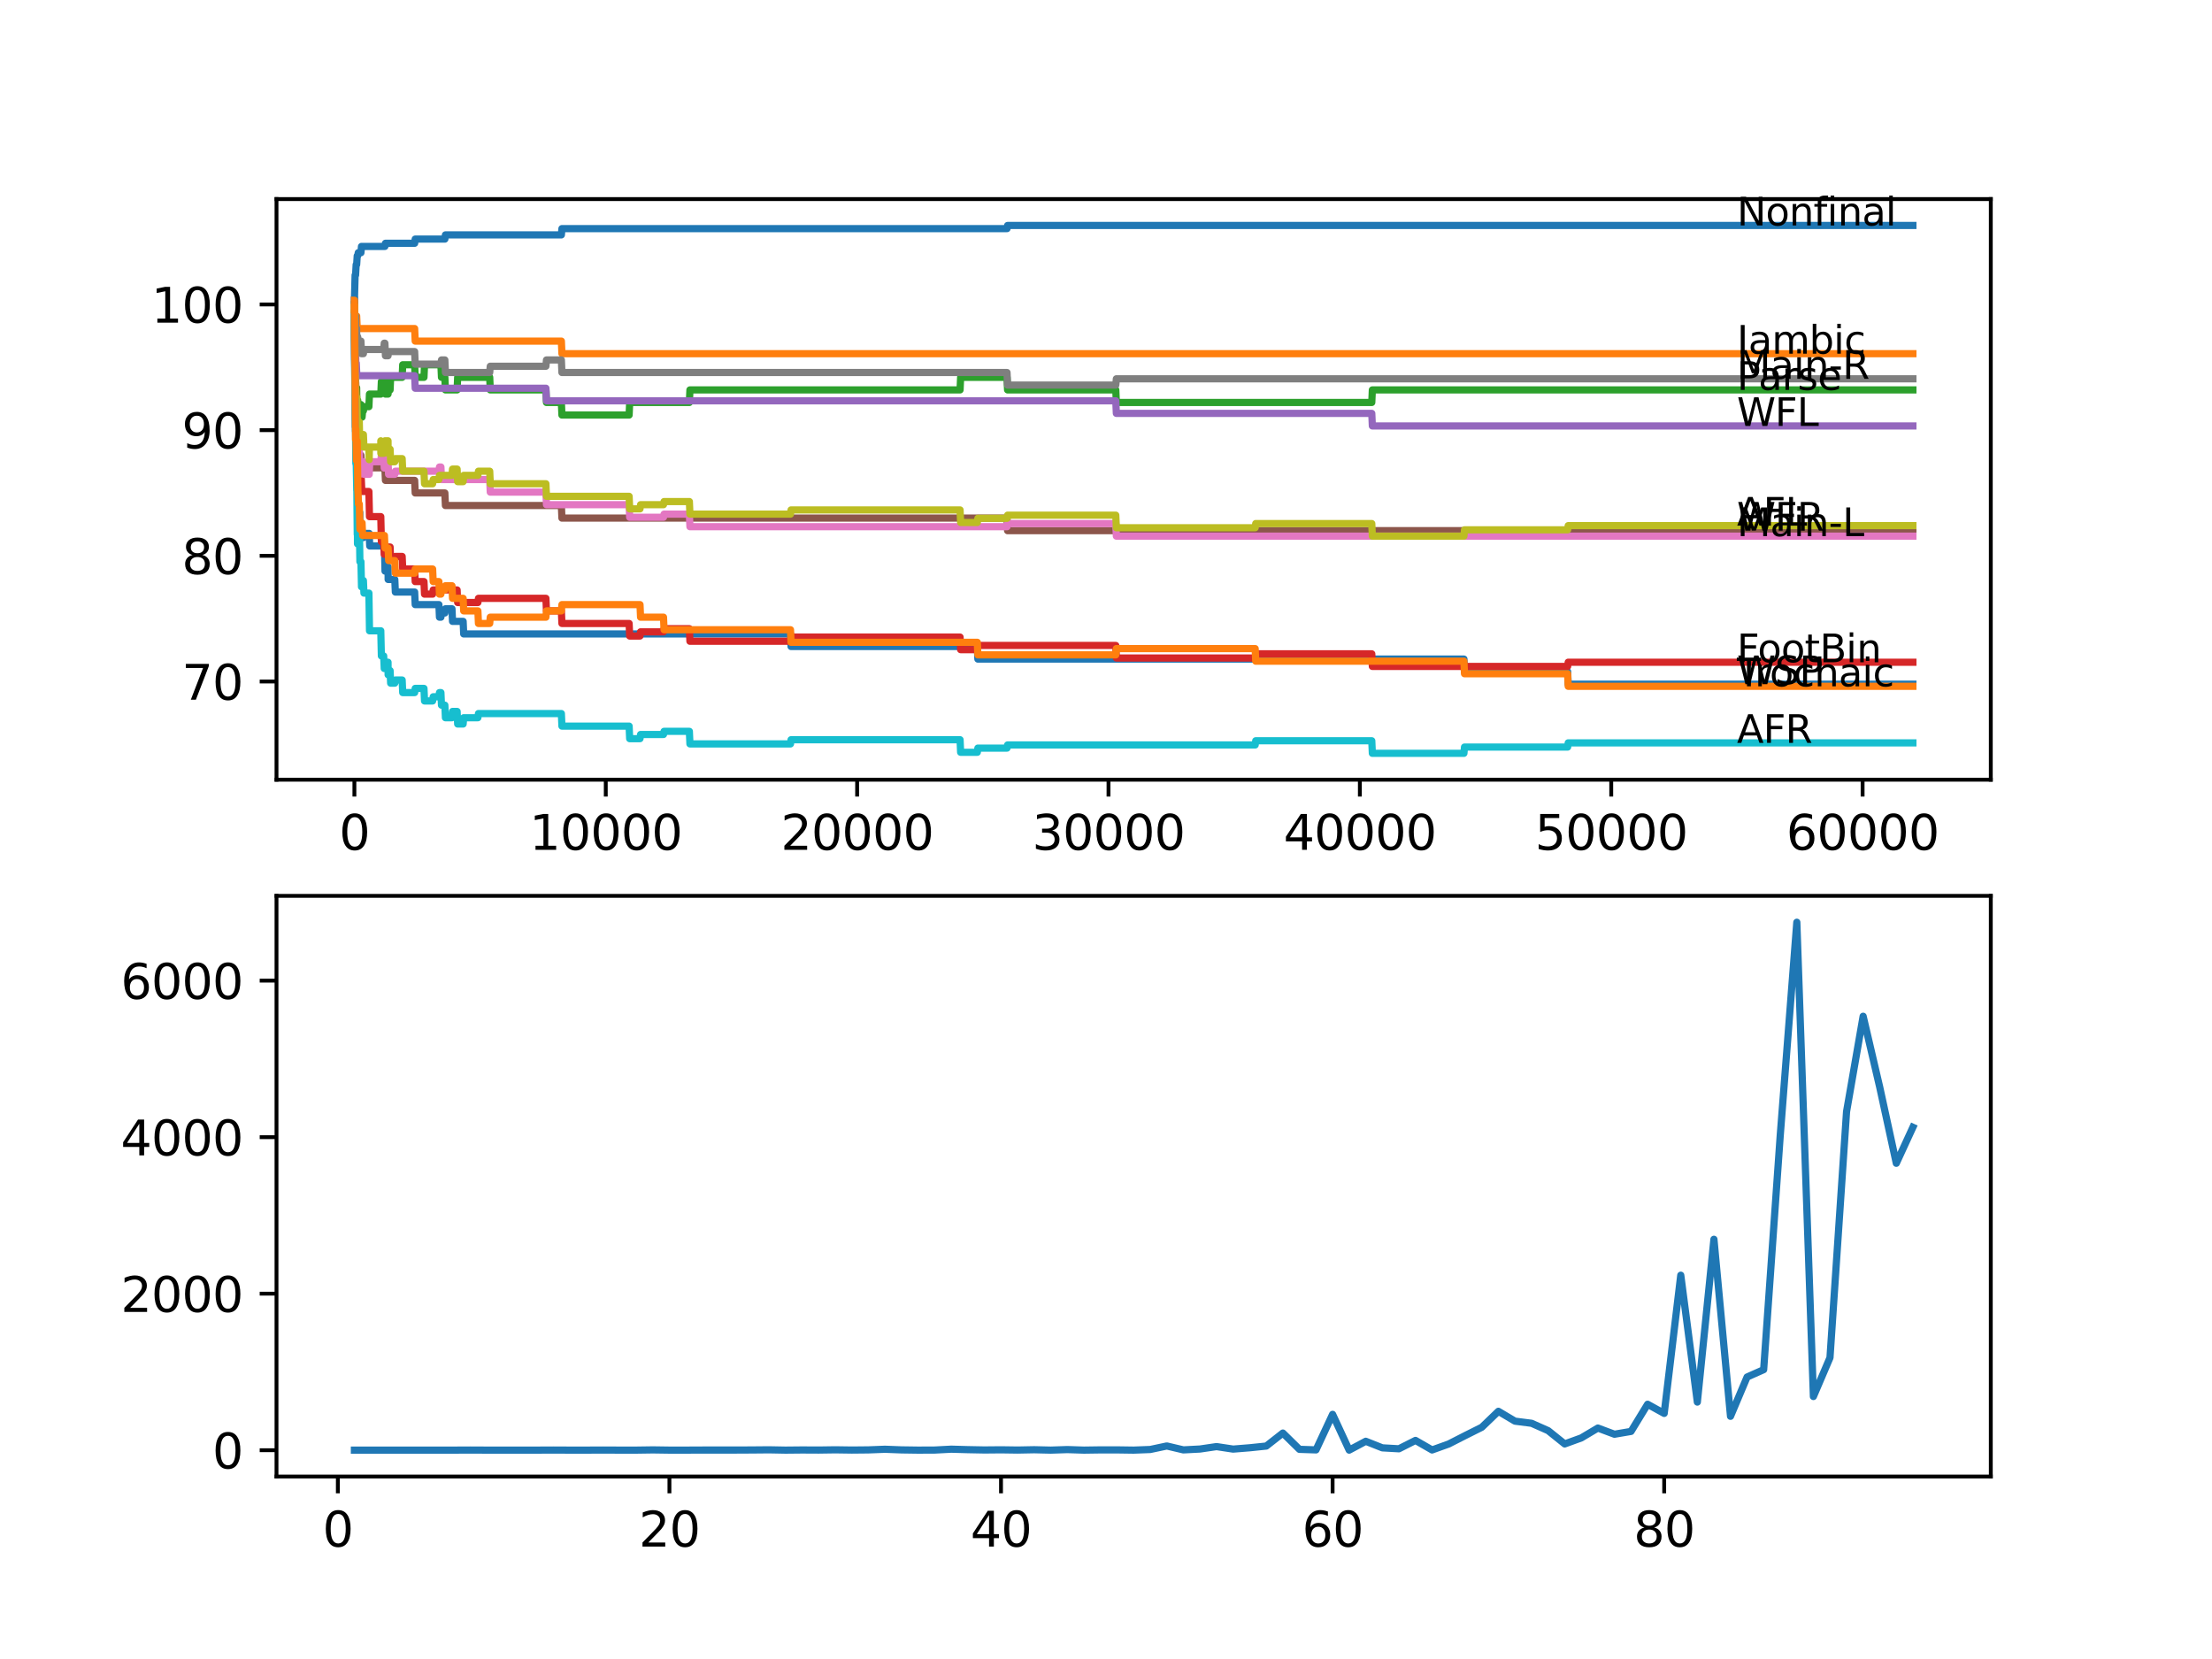 <?xml version="1.0" encoding="utf-8" standalone="no"?>
<!DOCTYPE svg PUBLIC "-//W3C//DTD SVG 1.1//EN"
  "http://www.w3.org/Graphics/SVG/1.1/DTD/svg11.dtd">
<svg xmlns:xlink="http://www.w3.org/1999/xlink" width="460.8pt" height="345.6pt" viewBox="0 0 460.8 345.6" xmlns="http://www.w3.org/2000/svg" version="1.1">
 <defs>
  <style type="text/css">*{stroke-linejoin: round; stroke-linecap: butt}</style>
 </defs>
 <g id="figure_1">
  <g id="patch_1">
   <path d="M 0 345.6 
L 460.8 345.6 
L 460.8 0 
L 0 0 
z
" style="fill: #ffffff"/>
  </g>
  <g id="axes_1">
   <g id="patch_2">
    <path d="M 57.6 162.432 
L 414.72 162.432 
L 414.72 41.472 
L 57.6 41.472 
z
" style="fill: #ffffff"/>
   </g>
   <g id="matplotlib.axis_1">
    <g id="xtick_1">
     <g id="line2d_1">
      <defs>
       <path id="m2a3f6d2630" d="M 0 0 
L 0 3.5 
" style="stroke: #000000; stroke-width: 0.8"/>
      </defs>
      <g>
       <use xlink:href="#m2a3f6d2630" x="73.827" y="162.432" style="stroke: #000000; stroke-width: 0.8"/>
      </g>
     </g>
     <g id="text_1">
      <!-- 0 -->
      <g transform="translate(70.646 177.03)scale(0.1 -0.1)">
       <defs>
        <path id="DejaVuSans-30" d="M 2034 4250 
Q 1547 4250 1301 3770 
Q 1056 3291 1056 2328 
Q 1056 1369 1301 889 
Q 1547 409 2034 409 
Q 2525 409 2770 889 
Q 3016 1369 3016 2328 
Q 3016 3291 2770 3770 
Q 2525 4250 2034 4250 
z
M 2034 4750 
Q 2819 4750 3233 4129 
Q 3647 3509 3647 2328 
Q 3647 1150 3233 529 
Q 2819 -91 2034 -91 
Q 1250 -91 836 529 
Q 422 1150 422 2328 
Q 422 3509 836 4129 
Q 1250 4750 2034 4750 
z
" transform="scale(0.016)"/>
       </defs>
       <use xlink:href="#DejaVuSans-30"/>
      </g>
     </g>
    </g>
    <g id="xtick_2">
     <g id="line2d_2">
      <g>
       <use xlink:href="#m2a3f6d2630" x="126.192" y="162.432" style="stroke: #000000; stroke-width: 0.8"/>
      </g>
     </g>
     <g id="text_2">
      <!-- 10000 -->
      <g transform="translate(110.286 177.03)scale(0.1 -0.1)">
       <defs>
        <path id="DejaVuSans-31" d="M 794 531 
L 1825 531 
L 1825 4091 
L 703 3866 
L 703 4441 
L 1819 4666 
L 2450 4666 
L 2450 531 
L 3481 531 
L 3481 0 
L 794 0 
L 794 531 
z
" transform="scale(0.016)"/>
       </defs>
       <use xlink:href="#DejaVuSans-31"/>
       <use xlink:href="#DejaVuSans-30" x="63.623"/>
       <use xlink:href="#DejaVuSans-30" x="127.246"/>
       <use xlink:href="#DejaVuSans-30" x="190.869"/>
       <use xlink:href="#DejaVuSans-30" x="254.492"/>
      </g>
     </g>
    </g>
    <g id="xtick_3">
     <g id="line2d_3">
      <g>
       <use xlink:href="#m2a3f6d2630" x="178.556" y="162.432" style="stroke: #000000; stroke-width: 0.8"/>
      </g>
     </g>
     <g id="text_3">
      <!-- 20000 -->
      <g transform="translate(162.65 177.03)scale(0.1 -0.1)">
       <defs>
        <path id="DejaVuSans-32" d="M 1228 531 
L 3431 531 
L 3431 0 
L 469 0 
L 469 531 
Q 828 903 1448 1529 
Q 2069 2156 2228 2338 
Q 2531 2678 2651 2914 
Q 2772 3150 2772 3378 
Q 2772 3750 2511 3984 
Q 2250 4219 1831 4219 
Q 1534 4219 1204 4116 
Q 875 4013 500 3803 
L 500 4441 
Q 881 4594 1212 4672 
Q 1544 4750 1819 4750 
Q 2544 4750 2975 4387 
Q 3406 4025 3406 3419 
Q 3406 3131 3298 2873 
Q 3191 2616 2906 2266 
Q 2828 2175 2409 1742 
Q 1991 1309 1228 531 
z
" transform="scale(0.016)"/>
       </defs>
       <use xlink:href="#DejaVuSans-32"/>
       <use xlink:href="#DejaVuSans-30" x="63.623"/>
       <use xlink:href="#DejaVuSans-30" x="127.246"/>
       <use xlink:href="#DejaVuSans-30" x="190.869"/>
       <use xlink:href="#DejaVuSans-30" x="254.492"/>
      </g>
     </g>
    </g>
    <g id="xtick_4">
     <g id="line2d_4">
      <g>
       <use xlink:href="#m2a3f6d2630" x="230.921" y="162.432" style="stroke: #000000; stroke-width: 0.8"/>
      </g>
     </g>
     <g id="text_4">
      <!-- 30000 -->
      <g transform="translate(215.015 177.03)scale(0.1 -0.1)">
       <defs>
        <path id="DejaVuSans-33" d="M 2597 2516 
Q 3050 2419 3304 2112 
Q 3559 1806 3559 1356 
Q 3559 666 3084 287 
Q 2609 -91 1734 -91 
Q 1441 -91 1130 -33 
Q 819 25 488 141 
L 488 750 
Q 750 597 1062 519 
Q 1375 441 1716 441 
Q 2309 441 2620 675 
Q 2931 909 2931 1356 
Q 2931 1769 2642 2001 
Q 2353 2234 1838 2234 
L 1294 2234 
L 1294 2753 
L 1863 2753 
Q 2328 2753 2575 2939 
Q 2822 3125 2822 3475 
Q 2822 3834 2567 4026 
Q 2313 4219 1838 4219 
Q 1578 4219 1281 4162 
Q 984 4106 628 3988 
L 628 4550 
Q 988 4650 1302 4700 
Q 1616 4750 1894 4750 
Q 2613 4750 3031 4423 
Q 3450 4097 3450 3541 
Q 3450 3153 3228 2886 
Q 3006 2619 2597 2516 
z
" transform="scale(0.016)"/>
       </defs>
       <use xlink:href="#DejaVuSans-33"/>
       <use xlink:href="#DejaVuSans-30" x="63.623"/>
       <use xlink:href="#DejaVuSans-30" x="127.246"/>
       <use xlink:href="#DejaVuSans-30" x="190.869"/>
       <use xlink:href="#DejaVuSans-30" x="254.492"/>
      </g>
     </g>
    </g>
    <g id="xtick_5">
     <g id="line2d_5">
      <g>
       <use xlink:href="#m2a3f6d2630" x="283.285" y="162.432" style="stroke: #000000; stroke-width: 0.8"/>
      </g>
     </g>
     <g id="text_5">
      <!-- 40000 -->
      <g transform="translate(267.379 177.03)scale(0.1 -0.1)">
       <defs>
        <path id="DejaVuSans-34" d="M 2419 4116 
L 825 1625 
L 2419 1625 
L 2419 4116 
z
M 2253 4666 
L 3047 4666 
L 3047 1625 
L 3713 1625 
L 3713 1100 
L 3047 1100 
L 3047 0 
L 2419 0 
L 2419 1100 
L 313 1100 
L 313 1709 
L 2253 4666 
z
" transform="scale(0.016)"/>
       </defs>
       <use xlink:href="#DejaVuSans-34"/>
       <use xlink:href="#DejaVuSans-30" x="63.623"/>
       <use xlink:href="#DejaVuSans-30" x="127.246"/>
       <use xlink:href="#DejaVuSans-30" x="190.869"/>
       <use xlink:href="#DejaVuSans-30" x="254.492"/>
      </g>
     </g>
    </g>
    <g id="xtick_6">
     <g id="line2d_6">
      <g>
       <use xlink:href="#m2a3f6d2630" x="335.65" y="162.432" style="stroke: #000000; stroke-width: 0.8"/>
      </g>
     </g>
     <g id="text_6">
      <!-- 50000 -->
      <g transform="translate(319.744 177.03)scale(0.1 -0.1)">
       <defs>
        <path id="DejaVuSans-35" d="M 691 4666 
L 3169 4666 
L 3169 4134 
L 1269 4134 
L 1269 2991 
Q 1406 3038 1543 3061 
Q 1681 3084 1819 3084 
Q 2600 3084 3056 2656 
Q 3513 2228 3513 1497 
Q 3513 744 3044 326 
Q 2575 -91 1722 -91 
Q 1428 -91 1123 -41 
Q 819 9 494 109 
L 494 744 
Q 775 591 1075 516 
Q 1375 441 1709 441 
Q 2250 441 2565 725 
Q 2881 1009 2881 1497 
Q 2881 1984 2565 2268 
Q 2250 2553 1709 2553 
Q 1456 2553 1204 2497 
Q 953 2441 691 2322 
L 691 4666 
z
" transform="scale(0.016)"/>
       </defs>
       <use xlink:href="#DejaVuSans-35"/>
       <use xlink:href="#DejaVuSans-30" x="63.623"/>
       <use xlink:href="#DejaVuSans-30" x="127.246"/>
       <use xlink:href="#DejaVuSans-30" x="190.869"/>
       <use xlink:href="#DejaVuSans-30" x="254.492"/>
      </g>
     </g>
    </g>
    <g id="xtick_7">
     <g id="line2d_7">
      <g>
       <use xlink:href="#m2a3f6d2630" x="388.014" y="162.432" style="stroke: #000000; stroke-width: 0.8"/>
      </g>
     </g>
     <g id="text_7">
      <!-- 60000 -->
      <g transform="translate(372.108 177.03)scale(0.1 -0.1)">
       <defs>
        <path id="DejaVuSans-36" d="M 2113 2584 
Q 1688 2584 1439 2293 
Q 1191 2003 1191 1497 
Q 1191 994 1439 701 
Q 1688 409 2113 409 
Q 2538 409 2786 701 
Q 3034 994 3034 1497 
Q 3034 2003 2786 2293 
Q 2538 2584 2113 2584 
z
M 3366 4563 
L 3366 3988 
Q 3128 4100 2886 4159 
Q 2644 4219 2406 4219 
Q 1781 4219 1451 3797 
Q 1122 3375 1075 2522 
Q 1259 2794 1537 2939 
Q 1816 3084 2150 3084 
Q 2853 3084 3261 2657 
Q 3669 2231 3669 1497 
Q 3669 778 3244 343 
Q 2819 -91 2113 -91 
Q 1303 -91 875 529 
Q 447 1150 447 2328 
Q 447 3434 972 4092 
Q 1497 4750 2381 4750 
Q 2619 4750 2861 4703 
Q 3103 4656 3366 4563 
z
" transform="scale(0.016)"/>
       </defs>
       <use xlink:href="#DejaVuSans-36"/>
       <use xlink:href="#DejaVuSans-30" x="63.623"/>
       <use xlink:href="#DejaVuSans-30" x="127.246"/>
       <use xlink:href="#DejaVuSans-30" x="190.869"/>
       <use xlink:href="#DejaVuSans-30" x="254.492"/>
      </g>
     </g>
    </g>
   </g>
   <g id="matplotlib.axis_2">
    <g id="ytick_1">
     <g id="line2d_8">
      <defs>
       <path id="m69212a9c02" d="M 0 0 
L -3.5 0 
" style="stroke: #000000; stroke-width: 0.8"/>
      </defs>
      <g>
       <use xlink:href="#m69212a9c02" x="57.6" y="141.967" style="stroke: #000000; stroke-width: 0.8"/>
      </g>
     </g>
     <g id="text_8">
      <!-- 70 -->
      <g transform="translate(37.875 145.766)scale(0.1 -0.1)">
       <defs>
        <path id="DejaVuSans-37" d="M 525 4666 
L 3525 4666 
L 3525 4397 
L 1831 0 
L 1172 0 
L 2766 4134 
L 525 4134 
L 525 4666 
z
" transform="scale(0.016)"/>
       </defs>
       <use xlink:href="#DejaVuSans-37"/>
       <use xlink:href="#DejaVuSans-30" x="63.623"/>
      </g>
     </g>
    </g>
    <g id="ytick_2">
     <g id="line2d_9">
      <g>
       <use xlink:href="#m69212a9c02" x="57.6" y="115.785" style="stroke: #000000; stroke-width: 0.8"/>
      </g>
     </g>
     <g id="text_9">
      <!-- 80 -->
      <g transform="translate(37.875 119.584)scale(0.1 -0.1)">
       <defs>
        <path id="DejaVuSans-38" d="M 2034 2216 
Q 1584 2216 1326 1975 
Q 1069 1734 1069 1313 
Q 1069 891 1326 650 
Q 1584 409 2034 409 
Q 2484 409 2743 651 
Q 3003 894 3003 1313 
Q 3003 1734 2745 1975 
Q 2488 2216 2034 2216 
z
M 1403 2484 
Q 997 2584 770 2862 
Q 544 3141 544 3541 
Q 544 4100 942 4425 
Q 1341 4750 2034 4750 
Q 2731 4750 3128 4425 
Q 3525 4100 3525 3541 
Q 3525 3141 3298 2862 
Q 3072 2584 2669 2484 
Q 3125 2378 3379 2068 
Q 3634 1759 3634 1313 
Q 3634 634 3220 271 
Q 2806 -91 2034 -91 
Q 1263 -91 848 271 
Q 434 634 434 1313 
Q 434 1759 690 2068 
Q 947 2378 1403 2484 
z
M 1172 3481 
Q 1172 3119 1398 2916 
Q 1625 2713 2034 2713 
Q 2441 2713 2670 2916 
Q 2900 3119 2900 3481 
Q 2900 3844 2670 4047 
Q 2441 4250 2034 4250 
Q 1625 4250 1398 4047 
Q 1172 3844 1172 3481 
z
" transform="scale(0.016)"/>
       </defs>
       <use xlink:href="#DejaVuSans-38"/>
       <use xlink:href="#DejaVuSans-30" x="63.623"/>
      </g>
     </g>
    </g>
    <g id="ytick_3">
     <g id="line2d_10">
      <g>
       <use xlink:href="#m69212a9c02" x="57.6" y="89.603" style="stroke: #000000; stroke-width: 0.8"/>
      </g>
     </g>
     <g id="text_10">
      <!-- 90 -->
      <g transform="translate(37.875 93.402)scale(0.1 -0.1)">
       <defs>
        <path id="DejaVuSans-39" d="M 703 97 
L 703 672 
Q 941 559 1184 500 
Q 1428 441 1663 441 
Q 2288 441 2617 861 
Q 2947 1281 2994 2138 
Q 2813 1869 2534 1725 
Q 2256 1581 1919 1581 
Q 1219 1581 811 2004 
Q 403 2428 403 3163 
Q 403 3881 828 4315 
Q 1253 4750 1959 4750 
Q 2769 4750 3195 4129 
Q 3622 3509 3622 2328 
Q 3622 1225 3098 567 
Q 2575 -91 1691 -91 
Q 1453 -91 1209 -44 
Q 966 3 703 97 
z
M 1959 2075 
Q 2384 2075 2632 2365 
Q 2881 2656 2881 3163 
Q 2881 3666 2632 3958 
Q 2384 4250 1959 4250 
Q 1534 4250 1286 3958 
Q 1038 3666 1038 3163 
Q 1038 2656 1286 2365 
Q 1534 2075 1959 2075 
z
" transform="scale(0.016)"/>
       </defs>
       <use xlink:href="#DejaVuSans-39"/>
       <use xlink:href="#DejaVuSans-30" x="63.623"/>
      </g>
     </g>
    </g>
    <g id="ytick_4">
     <g id="line2d_11">
      <g>
       <use xlink:href="#m69212a9c02" x="57.6" y="63.421" style="stroke: #000000; stroke-width: 0.8"/>
      </g>
     </g>
     <g id="text_11">
      <!-- 100 -->
      <g transform="translate(31.512 67.22)scale(0.1 -0.1)">
       <use xlink:href="#DejaVuSans-31"/>
       <use xlink:href="#DejaVuSans-30" x="63.623"/>
       <use xlink:href="#DejaVuSans-30" x="127.246"/>
      </g>
     </g>
    </g>
   </g>
   <g id="line2d_12">
    <path d="M 73.833 66.039 
L 73.838 65.167 
L 73.869 74.985 
L 73.88 74.985 
L 74.016 88.948 
L 74.063 87.203 
L 74.068 89.821 
L 74.126 88.948 
L 74.131 88.948 
L 74.257 96.803 
L 74.351 96.803 
L 74.377 96.279 
L 74.383 98.897 
L 74.424 98.025 
L 74.55 105.879 
L 74.566 105.879 
L 74.681 108.497 
L 74.849 108.497 
L 74.948 106.752 
L 74.953 109.37 
L 75.262 109.37 
L 75.377 111.988 
L 75.702 111.988 
L 75.817 111.116 
L 76.907 111.116 
L 77.022 113.734 
L 80.085 113.734 
L 80.205 118.97 
L 80.834 118.97 
L 80.85 118.097 
L 80.855 120.716 
L 80.933 120.716 
L 82.242 120.716 
L 82.358 123.334 
L 86.379 123.334 
L 86.494 125.952 
L 91.432 125.952 
L 91.548 128.57 
L 91.851 128.57 
L 91.967 127.697 
L 92.673 127.697 
L 92.789 126.825 
L 94.155 126.825 
L 94.271 129.443 
L 96.48 129.443 
L 96.596 132.061 
L 164.675 132.061 
L 164.79 134.679 
L 203.592 134.679 
L 203.707 137.297 
L 304.964 137.297 
L 305.08 139.916 
L 326.57 139.916 
L 326.685 142.534 
L 398.487 142.534 
L 398.487 142.534 
" clip-path="url(#pa1a1bf163f)" style="fill: none; stroke: #1f77b4; stroke-width: 1.5; stroke-linecap: square"/>
   </g>
   <g id="line2d_13">
    <path d="M 73.833 63.421 
L 73.848 63.421 
L 73.88 62.767 
L 73.901 68.003 
L 73.927 67.13 
L 73.937 67.13 
L 74.053 65.821 
L 74.299 65.821 
L 74.414 68.439 
L 86.379 68.439 
L 86.494 71.057 
L 116.944 71.057 
L 117.06 73.676 
L 398.487 73.676 
L 398.487 73.676 
" clip-path="url(#pa1a1bf163f)" style="fill: none; stroke: #ff7f0e; stroke-width: 1.5; stroke-linecap: square"/>
   </g>
   <g id="line2d_14">
    <path d="M 73.833 66.039 
L 73.843 64.643 
L 73.901 70.97 
L 73.917 70.097 
L 73.927 70.097 
L 73.99 80.57 
L 74.053 77.516 
L 74.074 77.516 
L 74.11 82.752 
L 74.189 80.788 
L 74.299 80.788 
L 74.388 88.643 
L 74.419 87.334 
L 74.466 87.334 
L 74.519 83.407 
L 74.576 86.025 
L 74.849 86.025 
L 74.969 84.279 
L 75.189 84.279 
L 75.304 86.897 
L 75.425 86.897 
L 75.54 85.588 
L 75.702 85.588 
L 75.817 84.716 
L 76.849 84.716 
L 76.964 82.097 
L 79.331 82.097 
L 79.446 79.479 
L 80.179 79.479 
L 80.295 82.097 
L 80.834 82.097 
L 80.949 81.225 
L 81.263 81.225 
L 81.378 78.607 
L 83.777 78.607 
L 83.892 75.988 
L 86.379 75.988 
L 86.494 78.607 
L 88.322 78.607 
L 88.437 75.988 
L 91.851 75.988 
L 91.967 78.607 
L 92.673 78.607 
L 92.789 81.225 
L 95.224 81.225 
L 95.339 78.607 
L 102.015 78.607 
L 102.13 81.225 
L 113.724 81.225 
L 113.839 83.843 
L 116.944 83.843 
L 117.06 86.461 
L 131.057 86.461 
L 131.172 83.843 
L 143.608 83.843 
L 143.724 81.225 
L 200 81.225 
L 200.115 78.607 
L 209.781 78.607 
L 209.897 81.225 
L 232.44 81.225 
L 232.555 83.843 
L 285.767 83.843 
L 285.883 81.225 
L 398.487 81.225 
L 398.487 81.225 
" clip-path="url(#pa1a1bf163f)" style="fill: none; stroke: #2ca02c; stroke-width: 1.5; stroke-linecap: square"/>
   </g>
   <g id="line2d_15">
    <path d="M 73.833 63.421 
L 73.964 82.534 
L 73.974 81.007 
L 73.979 81.007 
L 74.1 79.697 
L 74.215 84.934 
L 74.22 84.279 
L 74.225 86.897 
L 74.299 86.025 
L 74.424 96.497 
L 74.466 95.843 
L 74.472 98.461 
L 74.524 97.807 
L 74.566 97.807 
L 74.681 97.152 
L 74.948 97.152 
L 75.063 99.77 
L 75.262 99.77 
L 75.377 102.388 
L 76.849 102.388 
L 76.969 107.625 
L 79.326 107.625 
L 79.446 112.861 
L 79.928 112.861 
L 80.043 115.479 
L 80.085 115.479 
L 80.2 114.825 
L 80.85 114.825 
L 80.965 113.952 
L 81.263 113.952 
L 81.378 116.57 
L 82.242 116.57 
L 82.358 115.916 
L 83.777 115.916 
L 83.892 118.534 
L 86.379 118.534 
L 86.494 121.152 
L 88.322 121.152 
L 88.437 123.77 
L 90.123 123.77 
L 90.239 122.897 
L 95.224 122.897 
L 95.339 125.516 
L 99.554 125.516 
L 99.669 124.643 
L 113.724 124.643 
L 113.839 127.261 
L 116.944 127.261 
L 117.06 129.879 
L 131.057 129.879 
L 131.172 132.497 
L 133.324 132.497 
L 133.439 131.625 
L 138.22 131.625 
L 138.335 130.97 
L 143.608 130.97 
L 143.724 133.588 
L 164.675 133.588 
L 164.79 132.716 
L 200 132.716 
L 200.115 135.334 
L 203.592 135.334 
L 203.707 134.461 
L 232.44 134.461 
L 232.555 137.079 
L 261.476 137.079 
L 261.591 136.207 
L 285.767 136.207 
L 285.883 138.825 
L 326.57 138.825 
L 326.685 137.952 
L 398.487 137.952 
L 398.487 137.952 
" clip-path="url(#pa1a1bf163f)" style="fill: none; stroke: #d62728; stroke-width: 1.5; stroke-linecap: square"/>
   </g>
   <g id="line2d_16">
    <path d="M 73.833 66.039 
L 73.88 66.039 
L 74.006 73.894 
L 74.016 73.894 
L 74.11 73.021 
L 74.115 75.639 
L 74.22 75.639 
L 74.335 78.257 
L 86.379 78.257 
L 86.494 80.876 
L 113.724 80.876 
L 113.839 83.494 
L 232.44 83.494 
L 232.555 86.112 
L 285.767 86.112 
L 285.883 88.73 
L 398.487 88.73 
L 398.487 88.73 
" clip-path="url(#pa1a1bf163f)" style="fill: none; stroke: #9467bd; stroke-width: 1.5; stroke-linecap: square"/>
   </g>
   <g id="line2d_17">
    <path d="M 73.833 66.039 
L 73.974 81.748 
L 74.074 81.748 
L 74.194 86.985 
L 74.299 86.985 
L 74.419 92.221 
L 74.519 92.221 
L 74.634 94.839 
L 75.189 94.839 
L 75.304 97.457 
L 80.179 97.457 
L 80.295 100.076 
L 86.379 100.076 
L 86.494 102.694 
L 92.673 102.694 
L 92.789 105.312 
L 116.944 105.312 
L 117.06 107.93 
L 209.781 107.93 
L 209.897 110.548 
L 398.487 110.548 
L 398.487 110.548 
" clip-path="url(#pa1a1bf163f)" style="fill: none; stroke: #8c564b; stroke-width: 1.5; stroke-linecap: square"/>
   </g>
   <g id="line2d_18">
    <path d="M 73.833 66.039 
L 73.838 66.039 
L 73.848 65.516 
L 73.89 71.407 
L 74 84.279 
L 74.021 83.407 
L 74.042 83.407 
L 74.131 87.116 
L 74.157 86.461 
L 74.194 86.461 
L 74.22 84.497 
L 74.225 87.116 
L 74.299 87.116 
L 74.335 87.116 
L 74.424 94.447 
L 74.456 93.792 
L 74.466 93.792 
L 74.493 96.41 
L 74.571 93.574 
L 74.576 93.574 
L 74.849 93.574 
L 74.948 98.81 
L 74.964 97.501 
L 75.262 97.501 
L 75.377 96.192 
L 75.702 96.192 
L 75.817 98.81 
L 76.907 98.81 
L 77.027 96.192 
L 79.326 96.192 
L 79.441 94.883 
L 79.928 94.883 
L 80.043 97.501 
L 80.085 97.501 
L 80.205 96.192 
L 80.834 96.192 
L 80.949 98.81 
L 82.242 98.81 
L 82.358 98.156 
L 91.432 98.156 
L 91.548 97.283 
L 91.851 97.283 
L 91.967 99.901 
L 102.015 99.901 
L 102.13 102.519 
L 113.724 102.519 
L 113.839 105.137 
L 131.057 105.137 
L 131.172 107.756 
L 138.22 107.756 
L 138.335 107.101 
L 143.608 107.101 
L 143.724 109.719 
L 209.781 109.719 
L 209.897 109.065 
L 232.44 109.065 
L 232.555 111.683 
L 398.487 111.683 
L 398.487 111.683 
" clip-path="url(#pa1a1bf163f)" style="fill: none; stroke: #e377c2; stroke-width: 1.5; stroke-linecap: square"/>
   </g>
   <g id="line2d_19">
    <path d="M 73.833 62.548 
L 73.906 71.494 
L 73.953 68.003 
L 73.99 68.003 
L 74.074 65.821 
L 74.079 68.439 
L 74.095 68.439 
L 74.1 68.439 
L 74.11 71.057 
L 74.21 69.748 
L 74.22 69.748 
L 74.299 68.439 
L 74.304 71.057 
L 74.325 71.057 
L 74.335 71.057 
L 74.351 69.748 
L 74.356 72.367 
L 74.445 70.185 
L 74.519 70.185 
L 74.634 72.803 
L 74.849 72.803 
L 74.969 71.057 
L 75.189 71.057 
L 75.304 73.676 
L 75.702 73.676 
L 75.817 72.803 
L 79.928 72.803 
L 80.043 71.494 
L 80.179 71.494 
L 80.295 74.112 
L 80.834 74.112 
L 80.949 73.239 
L 86.379 73.239 
L 86.494 75.857 
L 91.851 75.857 
L 91.967 74.985 
L 92.673 74.985 
L 92.789 77.603 
L 102.015 77.603 
L 102.13 76.294 
L 113.724 76.294 
L 113.839 74.985 
L 116.944 74.985 
L 117.06 77.603 
L 209.781 77.603 
L 209.897 80.221 
L 232.44 80.221 
L 232.555 78.912 
L 398.487 78.912 
L 398.487 78.912 
" clip-path="url(#pa1a1bf163f)" style="fill: none; stroke: #7f7f7f; stroke-width: 1.5; stroke-linecap: square"/>
   </g>
   <g id="line2d_20">
    <path d="M 73.833 63.421 
L 73.964 80.352 
L 73.974 78.825 
L 73.979 78.825 
L 73.99 78.17 
L 74.047 82.534 
L 74.068 81.007 
L 74.11 81.007 
L 74.225 83.625 
L 74.231 83.625 
L 74.335 82.752 
L 74.424 88.774 
L 74.456 88.119 
L 74.466 88.119 
L 74.493 90.737 
L 74.571 87.901 
L 74.576 87.901 
L 74.849 87.901 
L 74.948 93.137 
L 74.964 91.828 
L 75.262 91.828 
L 75.377 90.519 
L 75.702 90.519 
L 75.817 93.137 
L 76.849 93.137 
L 76.907 95.756 
L 76.959 93.137 
L 79.326 93.137 
L 79.331 91.828 
L 79.336 94.447 
L 79.43 94.447 
L 79.928 94.447 
L 80.043 93.137 
L 80.085 93.137 
L 80.205 91.828 
L 80.834 91.828 
L 80.85 94.447 
L 80.944 93.574 
L 81.263 93.574 
L 81.378 96.192 
L 82.242 96.192 
L 82.358 95.537 
L 83.777 95.537 
L 83.892 98.156 
L 88.322 98.156 
L 88.437 100.774 
L 90.123 100.774 
L 90.239 99.901 
L 91.432 99.901 
L 91.548 99.028 
L 94.155 99.028 
L 94.271 97.719 
L 95.224 97.719 
L 95.339 100.337 
L 96.48 100.337 
L 96.596 99.028 
L 99.554 99.028 
L 99.669 98.156 
L 102.015 98.156 
L 102.13 100.774 
L 113.724 100.774 
L 113.839 103.392 
L 131.057 103.392 
L 131.172 106.01 
L 133.324 106.01 
L 133.439 105.137 
L 138.22 105.137 
L 138.335 104.483 
L 143.608 104.483 
L 143.724 107.101 
L 164.675 107.101 
L 164.79 106.228 
L 200 106.228 
L 200.115 108.847 
L 203.592 108.847 
L 203.707 107.974 
L 209.781 107.974 
L 209.897 107.319 
L 232.44 107.319 
L 232.555 109.937 
L 261.476 109.937 
L 261.591 109.065 
L 285.767 109.065 
L 285.883 111.683 
L 304.964 111.683 
L 305.08 110.374 
L 326.57 110.374 
L 326.685 109.501 
L 398.487 109.501 
L 398.487 109.501 
" clip-path="url(#pa1a1bf163f)" style="fill: none; stroke: #bcbd22; stroke-width: 1.5; stroke-linecap: square"/>
   </g>
   <g id="line2d_21">
    <path d="M 73.833 66.039 
L 73.964 85.37 
L 73.979 83.843 
L 73.99 83.188 
L 74.021 87.552 
L 74.042 87.552 
L 74.131 96.497 
L 74.168 95.843 
L 74.194 95.843 
L 74.314 102.17 
L 74.335 102.17 
L 74.424 111.334 
L 74.461 110.679 
L 74.466 110.679 
L 74.472 113.297 
L 74.571 109.152 
L 74.849 109.152 
L 74.974 117.007 
L 75.189 117.007 
L 75.309 122.243 
L 75.425 122.243 
L 75.54 120.934 
L 75.702 120.934 
L 75.817 123.552 
L 76.849 123.552 
L 76.975 131.407 
L 79.326 131.407 
L 79.446 136.643 
L 79.928 136.643 
L 80.043 139.261 
L 80.085 139.261 
L 80.205 137.952 
L 80.834 137.952 
L 80.85 140.57 
L 80.944 139.697 
L 81.263 139.697 
L 81.378 142.316 
L 82.242 142.316 
L 82.358 141.661 
L 83.777 141.661 
L 83.892 144.279 
L 86.379 144.279 
L 86.494 143.407 
L 88.322 143.407 
L 88.437 146.025 
L 90.123 146.025 
L 90.239 145.152 
L 91.432 145.152 
L 91.548 144.279 
L 91.851 144.279 
L 91.967 146.897 
L 92.673 146.897 
L 92.789 149.516 
L 94.155 149.516 
L 94.271 148.207 
L 95.224 148.207 
L 95.339 150.825 
L 96.48 150.825 
L 96.596 149.516 
L 99.554 149.516 
L 99.669 148.643 
L 116.944 148.643 
L 117.06 151.261 
L 131.057 151.261 
L 131.172 153.879 
L 133.324 153.879 
L 133.439 153.007 
L 138.22 153.007 
L 138.335 152.352 
L 143.608 152.352 
L 143.724 154.97 
L 164.675 154.97 
L 164.79 154.097 
L 200 154.097 
L 200.115 156.716 
L 203.592 156.716 
L 203.707 155.843 
L 209.781 155.843 
L 209.897 155.188 
L 261.476 155.188 
L 261.591 154.316 
L 285.767 154.316 
L 285.883 156.934 
L 304.964 156.934 
L 305.08 155.625 
L 326.57 155.625 
L 326.685 154.752 
L 398.487 154.752 
L 398.487 154.752 
" clip-path="url(#pa1a1bf163f)" style="fill: none; stroke: #17becf; stroke-width: 1.5; stroke-linecap: square"/>
   </g>
   <g id="line2d_22">
    <path d="M 73.833 62.548 
L 73.974 57.312 
L 74.074 57.312 
L 74.194 55.13 
L 74.299 55.13 
L 74.414 53.297 
L 74.519 53.297 
L 74.634 52.643 
L 75.189 52.643 
L 75.304 51.334 
L 80.179 51.334 
L 80.295 50.679 
L 86.379 50.679 
L 86.494 49.807 
L 92.673 49.807 
L 92.789 48.934 
L 116.944 48.934 
L 117.06 47.625 
L 209.781 47.625 
L 209.897 46.97 
L 398.487 46.97 
L 398.487 46.97 
" clip-path="url(#pa1a1bf163f)" style="fill: none; stroke: #1f77b4; stroke-width: 1.5; stroke-linecap: square"/>
   </g>
   <g id="line2d_23">
    <path d="M 73.833 62.548 
L 73.838 62.548 
L 73.985 81.094 
L 73.99 81.094 
L 74.074 91.567 
L 74.115 89.385 
L 74.131 89.385 
L 74.252 95.93 
L 74.299 95.93 
L 74.424 91.916 
L 74.555 102.388 
L 74.566 102.388 
L 74.681 105.007 
L 74.849 105.007 
L 74.969 110.243 
L 75.189 110.243 
L 75.304 108.934 
L 75.425 108.934 
L 75.54 111.552 
L 80.085 111.552 
L 80.2 114.17 
L 80.85 114.17 
L 80.965 116.788 
L 82.242 116.788 
L 82.358 119.407 
L 86.379 119.407 
L 86.494 118.534 
L 90.123 118.534 
L 90.239 121.152 
L 91.432 121.152 
L 91.548 123.77 
L 91.851 123.77 
L 91.967 122.897 
L 92.673 122.897 
L 92.789 122.025 
L 94.155 122.025 
L 94.271 124.643 
L 96.48 124.643 
L 96.596 127.261 
L 99.554 127.261 
L 99.669 129.879 
L 102.015 129.879 
L 102.13 128.57 
L 113.724 128.57 
L 113.839 127.261 
L 116.944 127.261 
L 117.06 125.952 
L 133.324 125.952 
L 133.439 128.57 
L 138.22 128.57 
L 138.335 131.188 
L 164.675 131.188 
L 164.79 133.807 
L 203.592 133.807 
L 203.707 136.425 
L 232.44 136.425 
L 232.555 135.116 
L 261.476 135.116 
L 261.591 137.734 
L 304.964 137.734 
L 305.08 140.352 
L 326.57 140.352 
L 326.685 142.97 
L 398.487 142.97 
L 398.487 142.97 
" clip-path="url(#pa1a1bf163f)" style="fill: none; stroke: #ff7f0e; stroke-width: 1.5; stroke-linecap: square"/>
   </g>
   <g id="patch_3">
    <path d="M 57.6 162.432 
L 57.6 41.472 
" style="fill: none; stroke: #000000; stroke-width: 0.8; stroke-linejoin: miter; stroke-linecap: square"/>
   </g>
   <g id="patch_4">
    <path d="M 414.72 162.432 
L 414.72 41.472 
" style="fill: none; stroke: #000000; stroke-width: 0.8; stroke-linejoin: miter; stroke-linecap: square"/>
   </g>
   <g id="patch_5">
    <path d="M 57.6 162.432 
L 414.72 162.432 
" style="fill: none; stroke: #000000; stroke-width: 0.8; stroke-linejoin: miter; stroke-linecap: square"/>
   </g>
   <g id="patch_6">
    <path d="M 57.6 41.472 
L 414.72 41.472 
" style="fill: none; stroke: #000000; stroke-width: 0.8; stroke-linejoin: miter; stroke-linecap: square"/>
   </g>
   <g id="text_12">
    <!-- WSP -->
    <g transform="translate(361.832 142.534)scale(0.08 -0.08)">
     <defs>
      <path id="DejaVuSans-57" d="M 213 4666 
L 850 4666 
L 1831 722 
L 2809 4666 
L 3519 4666 
L 4500 722 
L 5478 4666 
L 6119 4666 
L 4947 0 
L 4153 0 
L 3169 4050 
L 2175 0 
L 1381 0 
L 213 4666 
z
" transform="scale(0.016)"/>
      <path id="DejaVuSans-53" d="M 3425 4513 
L 3425 3897 
Q 3066 4069 2747 4153 
Q 2428 4238 2131 4238 
Q 1616 4238 1336 4038 
Q 1056 3838 1056 3469 
Q 1056 3159 1242 3001 
Q 1428 2844 1947 2747 
L 2328 2669 
Q 3034 2534 3370 2195 
Q 3706 1856 3706 1288 
Q 3706 609 3251 259 
Q 2797 -91 1919 -91 
Q 1588 -91 1214 -16 
Q 841 59 441 206 
L 441 856 
Q 825 641 1194 531 
Q 1563 422 1919 422 
Q 2459 422 2753 634 
Q 3047 847 3047 1241 
Q 3047 1584 2836 1778 
Q 2625 1972 2144 2069 
L 1759 2144 
Q 1053 2284 737 2584 
Q 422 2884 422 3419 
Q 422 4038 858 4394 
Q 1294 4750 2059 4750 
Q 2388 4750 2728 4690 
Q 3069 4631 3425 4513 
z
" transform="scale(0.016)"/>
      <path id="DejaVuSans-50" d="M 1259 4147 
L 1259 2394 
L 2053 2394 
Q 2494 2394 2734 2622 
Q 2975 2850 2975 3272 
Q 2975 3691 2734 3919 
Q 2494 4147 2053 4147 
L 1259 4147 
z
M 628 4666 
L 2053 4666 
Q 2838 4666 3239 4311 
Q 3641 3956 3641 3272 
Q 3641 2581 3239 2228 
Q 2838 1875 2053 1875 
L 1259 1875 
L 1259 0 
L 628 0 
L 628 4666 
z
" transform="scale(0.016)"/>
     </defs>
     <use xlink:href="#DejaVuSans-57"/>
     <use xlink:href="#DejaVuSans-53" x="98.877"/>
     <use xlink:href="#DejaVuSans-50" x="162.354"/>
    </g>
   </g>
   <g id="text_13">
    <!-- Iambic -->
    <g transform="translate(361.832 73.676)scale(0.08 -0.08)">
     <defs>
      <path id="DejaVuSans-49" d="M 628 4666 
L 1259 4666 
L 1259 0 
L 628 0 
L 628 4666 
z
" transform="scale(0.016)"/>
      <path id="DejaVuSans-61" d="M 2194 1759 
Q 1497 1759 1228 1600 
Q 959 1441 959 1056 
Q 959 750 1161 570 
Q 1363 391 1709 391 
Q 2188 391 2477 730 
Q 2766 1069 2766 1631 
L 2766 1759 
L 2194 1759 
z
M 3341 1997 
L 3341 0 
L 2766 0 
L 2766 531 
Q 2569 213 2275 61 
Q 1981 -91 1556 -91 
Q 1019 -91 701 211 
Q 384 513 384 1019 
Q 384 1609 779 1909 
Q 1175 2209 1959 2209 
L 2766 2209 
L 2766 2266 
Q 2766 2663 2505 2880 
Q 2244 3097 1772 3097 
Q 1472 3097 1187 3025 
Q 903 2953 641 2809 
L 641 3341 
Q 956 3463 1253 3523 
Q 1550 3584 1831 3584 
Q 2591 3584 2966 3190 
Q 3341 2797 3341 1997 
z
" transform="scale(0.016)"/>
      <path id="DejaVuSans-6d" d="M 3328 2828 
Q 3544 3216 3844 3400 
Q 4144 3584 4550 3584 
Q 5097 3584 5394 3201 
Q 5691 2819 5691 2113 
L 5691 0 
L 5113 0 
L 5113 2094 
Q 5113 2597 4934 2840 
Q 4756 3084 4391 3084 
Q 3944 3084 3684 2787 
Q 3425 2491 3425 1978 
L 3425 0 
L 2847 0 
L 2847 2094 
Q 2847 2600 2669 2842 
Q 2491 3084 2119 3084 
Q 1678 3084 1418 2786 
Q 1159 2488 1159 1978 
L 1159 0 
L 581 0 
L 581 3500 
L 1159 3500 
L 1159 2956 
Q 1356 3278 1631 3431 
Q 1906 3584 2284 3584 
Q 2666 3584 2933 3390 
Q 3200 3197 3328 2828 
z
" transform="scale(0.016)"/>
      <path id="DejaVuSans-62" d="M 3116 1747 
Q 3116 2381 2855 2742 
Q 2594 3103 2138 3103 
Q 1681 3103 1420 2742 
Q 1159 2381 1159 1747 
Q 1159 1113 1420 752 
Q 1681 391 2138 391 
Q 2594 391 2855 752 
Q 3116 1113 3116 1747 
z
M 1159 2969 
Q 1341 3281 1617 3432 
Q 1894 3584 2278 3584 
Q 2916 3584 3314 3078 
Q 3713 2572 3713 1747 
Q 3713 922 3314 415 
Q 2916 -91 2278 -91 
Q 1894 -91 1617 61 
Q 1341 213 1159 525 
L 1159 0 
L 581 0 
L 581 4863 
L 1159 4863 
L 1159 2969 
z
" transform="scale(0.016)"/>
      <path id="DejaVuSans-69" d="M 603 3500 
L 1178 3500 
L 1178 0 
L 603 0 
L 603 3500 
z
M 603 4863 
L 1178 4863 
L 1178 4134 
L 603 4134 
L 603 4863 
z
" transform="scale(0.016)"/>
      <path id="DejaVuSans-63" d="M 3122 3366 
L 3122 2828 
Q 2878 2963 2633 3030 
Q 2388 3097 2138 3097 
Q 1578 3097 1268 2742 
Q 959 2388 959 1747 
Q 959 1106 1268 751 
Q 1578 397 2138 397 
Q 2388 397 2633 464 
Q 2878 531 3122 666 
L 3122 134 
Q 2881 22 2623 -34 
Q 2366 -91 2075 -91 
Q 1284 -91 818 406 
Q 353 903 353 1747 
Q 353 2603 823 3093 
Q 1294 3584 2113 3584 
Q 2378 3584 2631 3529 
Q 2884 3475 3122 3366 
z
" transform="scale(0.016)"/>
     </defs>
     <use xlink:href="#DejaVuSans-49"/>
     <use xlink:href="#DejaVuSans-61" x="29.492"/>
     <use xlink:href="#DejaVuSans-6d" x="90.771"/>
     <use xlink:href="#DejaVuSans-62" x="188.184"/>
     <use xlink:href="#DejaVuSans-69" x="251.66"/>
     <use xlink:href="#DejaVuSans-63" x="279.443"/>
    </g>
   </g>
   <g id="text_14">
    <!-- Parse -->
    <g transform="translate(361.832 81.225)scale(0.08 -0.08)">
     <defs>
      <path id="DejaVuSans-72" d="M 2631 2963 
Q 2534 3019 2420 3045 
Q 2306 3072 2169 3072 
Q 1681 3072 1420 2755 
Q 1159 2438 1159 1844 
L 1159 0 
L 581 0 
L 581 3500 
L 1159 3500 
L 1159 2956 
Q 1341 3275 1631 3429 
Q 1922 3584 2338 3584 
Q 2397 3584 2469 3576 
Q 2541 3569 2628 3553 
L 2631 2963 
z
" transform="scale(0.016)"/>
      <path id="DejaVuSans-73" d="M 2834 3397 
L 2834 2853 
Q 2591 2978 2328 3040 
Q 2066 3103 1784 3103 
Q 1356 3103 1142 2972 
Q 928 2841 928 2578 
Q 928 2378 1081 2264 
Q 1234 2150 1697 2047 
L 1894 2003 
Q 2506 1872 2764 1633 
Q 3022 1394 3022 966 
Q 3022 478 2636 193 
Q 2250 -91 1575 -91 
Q 1294 -91 989 -36 
Q 684 19 347 128 
L 347 722 
Q 666 556 975 473 
Q 1284 391 1588 391 
Q 1994 391 2212 530 
Q 2431 669 2431 922 
Q 2431 1156 2273 1281 
Q 2116 1406 1581 1522 
L 1381 1569 
Q 847 1681 609 1914 
Q 372 2147 372 2553 
Q 372 3047 722 3315 
Q 1072 3584 1716 3584 
Q 2034 3584 2315 3537 
Q 2597 3491 2834 3397 
z
" transform="scale(0.016)"/>
      <path id="DejaVuSans-65" d="M 3597 1894 
L 3597 1613 
L 953 1613 
Q 991 1019 1311 708 
Q 1631 397 2203 397 
Q 2534 397 2845 478 
Q 3156 559 3463 722 
L 3463 178 
Q 3153 47 2828 -22 
Q 2503 -91 2169 -91 
Q 1331 -91 842 396 
Q 353 884 353 1716 
Q 353 2575 817 3079 
Q 1281 3584 2069 3584 
Q 2775 3584 3186 3129 
Q 3597 2675 3597 1894 
z
M 3022 2063 
Q 3016 2534 2758 2815 
Q 2500 3097 2075 3097 
Q 1594 3097 1305 2825 
Q 1016 2553 972 2059 
L 3022 2063 
z
" transform="scale(0.016)"/>
     </defs>
     <use xlink:href="#DejaVuSans-50"/>
     <use xlink:href="#DejaVuSans-61" x="55.803"/>
     <use xlink:href="#DejaVuSans-72" x="117.082"/>
     <use xlink:href="#DejaVuSans-73" x="158.195"/>
     <use xlink:href="#DejaVuSans-65" x="210.295"/>
    </g>
   </g>
   <g id="text_15">
    <!-- FootBin -->
    <g transform="translate(361.832 137.952)scale(0.08 -0.08)">
     <defs>
      <path id="DejaVuSans-46" d="M 628 4666 
L 3309 4666 
L 3309 4134 
L 1259 4134 
L 1259 2759 
L 3109 2759 
L 3109 2228 
L 1259 2228 
L 1259 0 
L 628 0 
L 628 4666 
z
" transform="scale(0.016)"/>
      <path id="DejaVuSans-6f" d="M 1959 3097 
Q 1497 3097 1228 2736 
Q 959 2375 959 1747 
Q 959 1119 1226 758 
Q 1494 397 1959 397 
Q 2419 397 2687 759 
Q 2956 1122 2956 1747 
Q 2956 2369 2687 2733 
Q 2419 3097 1959 3097 
z
M 1959 3584 
Q 2709 3584 3137 3096 
Q 3566 2609 3566 1747 
Q 3566 888 3137 398 
Q 2709 -91 1959 -91 
Q 1206 -91 779 398 
Q 353 888 353 1747 
Q 353 2609 779 3096 
Q 1206 3584 1959 3584 
z
" transform="scale(0.016)"/>
      <path id="DejaVuSans-74" d="M 1172 4494 
L 1172 3500 
L 2356 3500 
L 2356 3053 
L 1172 3053 
L 1172 1153 
Q 1172 725 1289 603 
Q 1406 481 1766 481 
L 2356 481 
L 2356 0 
L 1766 0 
Q 1100 0 847 248 
Q 594 497 594 1153 
L 594 3053 
L 172 3053 
L 172 3500 
L 594 3500 
L 594 4494 
L 1172 4494 
z
" transform="scale(0.016)"/>
      <path id="DejaVuSans-42" d="M 1259 2228 
L 1259 519 
L 2272 519 
Q 2781 519 3026 730 
Q 3272 941 3272 1375 
Q 3272 1813 3026 2020 
Q 2781 2228 2272 2228 
L 1259 2228 
z
M 1259 4147 
L 1259 2741 
L 2194 2741 
Q 2656 2741 2882 2914 
Q 3109 3088 3109 3444 
Q 3109 3797 2882 3972 
Q 2656 4147 2194 4147 
L 1259 4147 
z
M 628 4666 
L 2241 4666 
Q 2963 4666 3353 4366 
Q 3744 4066 3744 3513 
Q 3744 3084 3544 2831 
Q 3344 2578 2956 2516 
Q 3422 2416 3680 2098 
Q 3938 1781 3938 1306 
Q 3938 681 3513 340 
Q 3088 0 2303 0 
L 628 0 
L 628 4666 
z
" transform="scale(0.016)"/>
      <path id="DejaVuSans-6e" d="M 3513 2113 
L 3513 0 
L 2938 0 
L 2938 2094 
Q 2938 2591 2744 2837 
Q 2550 3084 2163 3084 
Q 1697 3084 1428 2787 
Q 1159 2491 1159 1978 
L 1159 0 
L 581 0 
L 581 3500 
L 1159 3500 
L 1159 2956 
Q 1366 3272 1645 3428 
Q 1925 3584 2291 3584 
Q 2894 3584 3203 3211 
Q 3513 2838 3513 2113 
z
" transform="scale(0.016)"/>
     </defs>
     <use xlink:href="#DejaVuSans-46"/>
     <use xlink:href="#DejaVuSans-6f" x="53.895"/>
     <use xlink:href="#DejaVuSans-6f" x="115.076"/>
     <use xlink:href="#DejaVuSans-74" x="176.258"/>
     <use xlink:href="#DejaVuSans-42" x="215.467"/>
     <use xlink:href="#DejaVuSans-69" x="284.07"/>
     <use xlink:href="#DejaVuSans-6e" x="311.854"/>
    </g>
   </g>
   <g id="text_16">
    <!-- WFL -->
    <g transform="translate(361.832 88.73)scale(0.08 -0.08)">
     <defs>
      <path id="DejaVuSans-4c" d="M 628 4666 
L 1259 4666 
L 1259 531 
L 3531 531 
L 3531 0 
L 628 0 
L 628 4666 
z
" transform="scale(0.016)"/>
     </defs>
     <use xlink:href="#DejaVuSans-57"/>
     <use xlink:href="#DejaVuSans-46" x="98.877"/>
     <use xlink:href="#DejaVuSans-4c" x="156.396"/>
    </g>
   </g>
   <g id="text_17">
    <!-- WFR -->
    <g transform="translate(361.832 110.548)scale(0.08 -0.08)">
     <defs>
      <path id="DejaVuSans-52" d="M 2841 2188 
Q 3044 2119 3236 1894 
Q 3428 1669 3622 1275 
L 4263 0 
L 3584 0 
L 2988 1197 
Q 2756 1666 2539 1819 
Q 2322 1972 1947 1972 
L 1259 1972 
L 1259 0 
L 628 0 
L 628 4666 
L 2053 4666 
Q 2853 4666 3247 4331 
Q 3641 3997 3641 3322 
Q 3641 2881 3436 2590 
Q 3231 2300 2841 2188 
z
M 1259 4147 
L 1259 2491 
L 2053 2491 
Q 2509 2491 2742 2702 
Q 2975 2913 2975 3322 
Q 2975 3731 2742 3939 
Q 2509 4147 2053 4147 
L 1259 4147 
z
" transform="scale(0.016)"/>
     </defs>
     <use xlink:href="#DejaVuSans-57"/>
     <use xlink:href="#DejaVuSans-46" x="98.877"/>
     <use xlink:href="#DejaVuSans-52" x="156.396"/>
    </g>
   </g>
   <g id="text_18">
    <!-- Main-L -->
    <g transform="translate(361.832 111.683)scale(0.08 -0.08)">
     <defs>
      <path id="DejaVuSans-4d" d="M 628 4666 
L 1569 4666 
L 2759 1491 
L 3956 4666 
L 4897 4666 
L 4897 0 
L 4281 0 
L 4281 4097 
L 3078 897 
L 2444 897 
L 1241 4097 
L 1241 0 
L 628 0 
L 628 4666 
z
" transform="scale(0.016)"/>
      <path id="DejaVuSans-2d" d="M 313 2009 
L 1997 2009 
L 1997 1497 
L 313 1497 
L 313 2009 
z
" transform="scale(0.016)"/>
     </defs>
     <use xlink:href="#DejaVuSans-4d"/>
     <use xlink:href="#DejaVuSans-61" x="86.279"/>
     <use xlink:href="#DejaVuSans-69" x="147.559"/>
     <use xlink:href="#DejaVuSans-6e" x="175.342"/>
     <use xlink:href="#DejaVuSans-2d" x="238.721"/>
     <use xlink:href="#DejaVuSans-4c" x="274.805"/>
    </g>
   </g>
   <g id="text_19">
    <!-- Main-R -->
    <g transform="translate(361.832 78.912)scale(0.08 -0.08)">
     <use xlink:href="#DejaVuSans-4d"/>
     <use xlink:href="#DejaVuSans-61" x="86.279"/>
     <use xlink:href="#DejaVuSans-69" x="147.559"/>
     <use xlink:href="#DejaVuSans-6e" x="175.342"/>
     <use xlink:href="#DejaVuSans-2d" x="238.721"/>
     <use xlink:href="#DejaVuSans-52" x="274.805"/>
    </g>
   </g>
   <g id="text_20">
    <!-- AFL -->
    <g transform="translate(361.832 109.501)scale(0.08 -0.08)">
     <defs>
      <path id="DejaVuSans-41" d="M 2188 4044 
L 1331 1722 
L 3047 1722 
L 2188 4044 
z
M 1831 4666 
L 2547 4666 
L 4325 0 
L 3669 0 
L 3244 1197 
L 1141 1197 
L 716 0 
L 50 0 
L 1831 4666 
z
" transform="scale(0.016)"/>
     </defs>
     <use xlink:href="#DejaVuSans-41"/>
     <use xlink:href="#DejaVuSans-46" x="68.408"/>
     <use xlink:href="#DejaVuSans-4c" x="125.928"/>
    </g>
   </g>
   <g id="text_21">
    <!-- AFR -->
    <g transform="translate(361.832 154.752)scale(0.08 -0.08)">
     <use xlink:href="#DejaVuSans-41"/>
     <use xlink:href="#DejaVuSans-46" x="68.408"/>
     <use xlink:href="#DejaVuSans-52" x="125.928"/>
    </g>
   </g>
   <g id="text_22">
    <!-- Nonfinal -->
    <g transform="translate(361.832 46.97)scale(0.08 -0.08)">
     <defs>
      <path id="DejaVuSans-4e" d="M 628 4666 
L 1478 4666 
L 3547 763 
L 3547 4666 
L 4159 4666 
L 4159 0 
L 3309 0 
L 1241 3903 
L 1241 0 
L 628 0 
L 628 4666 
z
" transform="scale(0.016)"/>
      <path id="DejaVuSans-66" d="M 2375 4863 
L 2375 4384 
L 1825 4384 
Q 1516 4384 1395 4259 
Q 1275 4134 1275 3809 
L 1275 3500 
L 2222 3500 
L 2222 3053 
L 1275 3053 
L 1275 0 
L 697 0 
L 697 3053 
L 147 3053 
L 147 3500 
L 697 3500 
L 697 3744 
Q 697 4328 969 4595 
Q 1241 4863 1831 4863 
L 2375 4863 
z
" transform="scale(0.016)"/>
      <path id="DejaVuSans-6c" d="M 603 4863 
L 1178 4863 
L 1178 0 
L 603 0 
L 603 4863 
z
" transform="scale(0.016)"/>
     </defs>
     <use xlink:href="#DejaVuSans-4e"/>
     <use xlink:href="#DejaVuSans-6f" x="74.805"/>
     <use xlink:href="#DejaVuSans-6e" x="135.986"/>
     <use xlink:href="#DejaVuSans-66" x="199.365"/>
     <use xlink:href="#DejaVuSans-69" x="234.57"/>
     <use xlink:href="#DejaVuSans-6e" x="262.354"/>
     <use xlink:href="#DejaVuSans-61" x="325.732"/>
     <use xlink:href="#DejaVuSans-6c" x="387.012"/>
    </g>
   </g>
   <g id="text_23">
    <!-- Trochaic -->
    <g transform="translate(361.832 142.97)scale(0.08 -0.08)">
     <defs>
      <path id="DejaVuSans-54" d="M -19 4666 
L 3928 4666 
L 3928 4134 
L 2272 4134 
L 2272 0 
L 1638 0 
L 1638 4134 
L -19 4134 
L -19 4666 
z
" transform="scale(0.016)"/>
      <path id="DejaVuSans-68" d="M 3513 2113 
L 3513 0 
L 2938 0 
L 2938 2094 
Q 2938 2591 2744 2837 
Q 2550 3084 2163 3084 
Q 1697 3084 1428 2787 
Q 1159 2491 1159 1978 
L 1159 0 
L 581 0 
L 581 4863 
L 1159 4863 
L 1159 2956 
Q 1366 3272 1645 3428 
Q 1925 3584 2291 3584 
Q 2894 3584 3203 3211 
Q 3513 2838 3513 2113 
z
" transform="scale(0.016)"/>
     </defs>
     <use xlink:href="#DejaVuSans-54"/>
     <use xlink:href="#DejaVuSans-72" x="46.334"/>
     <use xlink:href="#DejaVuSans-6f" x="85.197"/>
     <use xlink:href="#DejaVuSans-63" x="146.379"/>
     <use xlink:href="#DejaVuSans-68" x="201.359"/>
     <use xlink:href="#DejaVuSans-61" x="264.738"/>
     <use xlink:href="#DejaVuSans-69" x="326.018"/>
     <use xlink:href="#DejaVuSans-63" x="353.801"/>
    </g>
   </g>
  </g>
  <g id="axes_2">
   <g id="patch_7">
    <path d="M 57.6 307.584 
L 414.72 307.584 
L 414.72 186.624 
L 57.6 186.624 
z
" style="fill: #ffffff"/>
   </g>
   <g id="matplotlib.axis_3">
    <g id="xtick_8">
     <g id="line2d_24">
      <g>
       <use xlink:href="#m2a3f6d2630" x="70.379" y="307.584" style="stroke: #000000; stroke-width: 0.8"/>
      </g>
     </g>
     <g id="text_24">
      <!-- 0 -->
      <g transform="translate(67.198 322.182)scale(0.1 -0.1)">
       <use xlink:href="#DejaVuSans-30"/>
      </g>
     </g>
    </g>
    <g id="xtick_9">
     <g id="line2d_25">
      <g>
       <use xlink:href="#m2a3f6d2630" x="139.454" y="307.584" style="stroke: #000000; stroke-width: 0.8"/>
      </g>
     </g>
     <g id="text_25">
      <!-- 20 -->
      <g transform="translate(133.092 322.182)scale(0.1 -0.1)">
       <use xlink:href="#DejaVuSans-32"/>
       <use xlink:href="#DejaVuSans-30" x="63.623"/>
      </g>
     </g>
    </g>
    <g id="xtick_10">
     <g id="line2d_26">
      <g>
       <use xlink:href="#m2a3f6d2630" x="208.53" y="307.584" style="stroke: #000000; stroke-width: 0.8"/>
      </g>
     </g>
     <g id="text_26">
      <!-- 40 -->
      <g transform="translate(202.167 322.182)scale(0.1 -0.1)">
       <use xlink:href="#DejaVuSans-34"/>
       <use xlink:href="#DejaVuSans-30" x="63.623"/>
      </g>
     </g>
    </g>
    <g id="xtick_11">
     <g id="line2d_27">
      <g>
       <use xlink:href="#m2a3f6d2630" x="277.605" y="307.584" style="stroke: #000000; stroke-width: 0.8"/>
      </g>
     </g>
     <g id="text_27">
      <!-- 60 -->
      <g transform="translate(271.243 322.182)scale(0.1 -0.1)">
       <use xlink:href="#DejaVuSans-36"/>
       <use xlink:href="#DejaVuSans-30" x="63.623"/>
      </g>
     </g>
    </g>
    <g id="xtick_12">
     <g id="line2d_28">
      <g>
       <use xlink:href="#m2a3f6d2630" x="346.681" y="307.584" style="stroke: #000000; stroke-width: 0.8"/>
      </g>
     </g>
     <g id="text_28">
      <!-- 80 -->
      <g transform="translate(340.318 322.182)scale(0.1 -0.1)">
       <use xlink:href="#DejaVuSans-38"/>
       <use xlink:href="#DejaVuSans-30" x="63.623"/>
      </g>
     </g>
    </g>
   </g>
   <g id="matplotlib.axis_4">
    <g id="ytick_5">
     <g id="line2d_29">
      <g>
       <use xlink:href="#m69212a9c02" x="57.6" y="302.102" style="stroke: #000000; stroke-width: 0.8"/>
      </g>
     </g>
     <g id="text_29">
      <!-- 0 -->
      <g transform="translate(44.237 305.901)scale(0.1 -0.1)">
       <use xlink:href="#DejaVuSans-30"/>
      </g>
     </g>
    </g>
    <g id="ytick_6">
     <g id="line2d_30">
      <g>
       <use xlink:href="#m69212a9c02" x="57.6" y="269.496" style="stroke: #000000; stroke-width: 0.8"/>
      </g>
     </g>
     <g id="text_30">
      <!-- 2000 -->
      <g transform="translate(25.15 273.295)scale(0.1 -0.1)">
       <use xlink:href="#DejaVuSans-32"/>
       <use xlink:href="#DejaVuSans-30" x="63.623"/>
       <use xlink:href="#DejaVuSans-30" x="127.246"/>
       <use xlink:href="#DejaVuSans-30" x="190.869"/>
      </g>
     </g>
    </g>
    <g id="ytick_7">
     <g id="line2d_31">
      <g>
       <use xlink:href="#m69212a9c02" x="57.6" y="236.89" style="stroke: #000000; stroke-width: 0.8"/>
      </g>
     </g>
     <g id="text_31">
      <!-- 4000 -->
      <g transform="translate(25.15 240.689)scale(0.1 -0.1)">
       <use xlink:href="#DejaVuSans-34"/>
       <use xlink:href="#DejaVuSans-30" x="63.623"/>
       <use xlink:href="#DejaVuSans-30" x="127.246"/>
       <use xlink:href="#DejaVuSans-30" x="190.869"/>
      </g>
     </g>
    </g>
    <g id="ytick_8">
     <g id="line2d_32">
      <g>
       <use xlink:href="#m69212a9c02" x="57.6" y="204.284" style="stroke: #000000; stroke-width: 0.8"/>
      </g>
     </g>
     <g id="text_32">
      <!-- 6000 -->
      <g transform="translate(25.15 208.083)scale(0.1 -0.1)">
       <use xlink:href="#DejaVuSans-36"/>
       <use xlink:href="#DejaVuSans-30" x="63.623"/>
       <use xlink:href="#DejaVuSans-30" x="127.246"/>
       <use xlink:href="#DejaVuSans-30" x="190.869"/>
      </g>
     </g>
    </g>
   </g>
   <g id="line2d_33">
    <path d="M 73.833 302.086 
L 77.286 302.086 
L 80.74 302.086 
L 84.194 302.086 
L 87.648 302.086 
L 91.102 302.086 
L 94.555 302.086 
L 98.009 302.07 
L 101.463 302.086 
L 104.917 302.086 
L 108.37 302.086 
L 111.824 302.086 
L 115.278 302.07 
L 118.732 302.086 
L 122.186 302.086 
L 125.639 302.07 
L 129.093 302.086 
L 132.547 302.086 
L 136.001 302.037 
L 139.454 302.086 
L 142.908 302.086 
L 146.362 302.07 
L 149.816 302.07 
L 153.269 302.07 
L 156.723 302.053 
L 160.177 302.021 
L 163.631 302.086 
L 167.085 302.053 
L 170.538 302.07 
L 173.992 302.021 
L 177.446 302.07 
L 180.9 302.037 
L 184.353 301.906 
L 187.807 302.037 
L 191.261 302.086 
L 194.715 302.07 
L 198.169 301.89 
L 201.622 301.988 
L 205.076 302.053 
L 208.53 302.021 
L 211.984 302.07 
L 215.437 302.004 
L 218.891 302.086 
L 222.345 301.972 
L 225.799 302.086 
L 229.252 302.037 
L 232.706 302.037 
L 236.16 302.086 
L 239.614 301.955 
L 243.068 301.222 
L 246.521 302.037 
L 249.975 301.858 
L 253.429 301.352 
L 256.883 301.874 
L 260.336 301.597 
L 263.79 301.238 
L 267.244 298.532 
L 270.698 301.923 
L 274.151 302.037 
L 277.605 294.635 
L 281.059 302.086 
L 284.513 300.244 
L 287.967 301.613 
L 291.42 301.809 
L 294.874 300.064 
L 298.328 302.053 
L 301.782 300.814 
L 305.235 299.053 
L 308.689 297.325 
L 312.143 294 
L 315.597 296.054 
L 319.051 296.494 
L 322.504 298.026 
L 325.958 300.798 
L 329.412 299.543 
L 332.866 297.488 
L 336.319 298.776 
L 339.773 298.189 
L 343.227 292.532 
L 346.681 294.44 
L 350.134 265.649 
L 353.588 292.076 
L 357.042 258.166 
L 360.496 295.043 
L 363.95 286.859 
L 367.403 285.326 
L 370.857 236.515 
L 374.311 192.122 
L 377.765 290.918 
L 381.218 282.832 
L 384.672 231.559 
L 388.126 211.702 
L 391.58 226.473 
L 395.034 242.335 
L 398.487 234.836 
" clip-path="url(#pcd64a47b75)" style="fill: none; stroke: #1f77b4; stroke-width: 1.5; stroke-linecap: square"/>
   </g>
   <g id="patch_8">
    <path d="M 57.6 307.584 
L 57.6 186.624 
" style="fill: none; stroke: #000000; stroke-width: 0.8; stroke-linejoin: miter; stroke-linecap: square"/>
   </g>
   <g id="patch_9">
    <path d="M 414.72 307.584 
L 414.72 186.624 
" style="fill: none; stroke: #000000; stroke-width: 0.8; stroke-linejoin: miter; stroke-linecap: square"/>
   </g>
   <g id="patch_10">
    <path d="M 57.6 307.584 
L 414.72 307.584 
" style="fill: none; stroke: #000000; stroke-width: 0.8; stroke-linejoin: miter; stroke-linecap: square"/>
   </g>
   <g id="patch_11">
    <path d="M 57.6 186.624 
L 414.72 186.624 
" style="fill: none; stroke: #000000; stroke-width: 0.8; stroke-linejoin: miter; stroke-linecap: square"/>
   </g>
  </g>
 </g>
 <defs>
  <clipPath id="pa1a1bf163f">
   <rect x="57.6" y="41.472" width="357.12" height="120.96"/>
  </clipPath>
  <clipPath id="pcd64a47b75">
   <rect x="57.6" y="186.624" width="357.12" height="120.96"/>
  </clipPath>
 </defs>
</svg>
